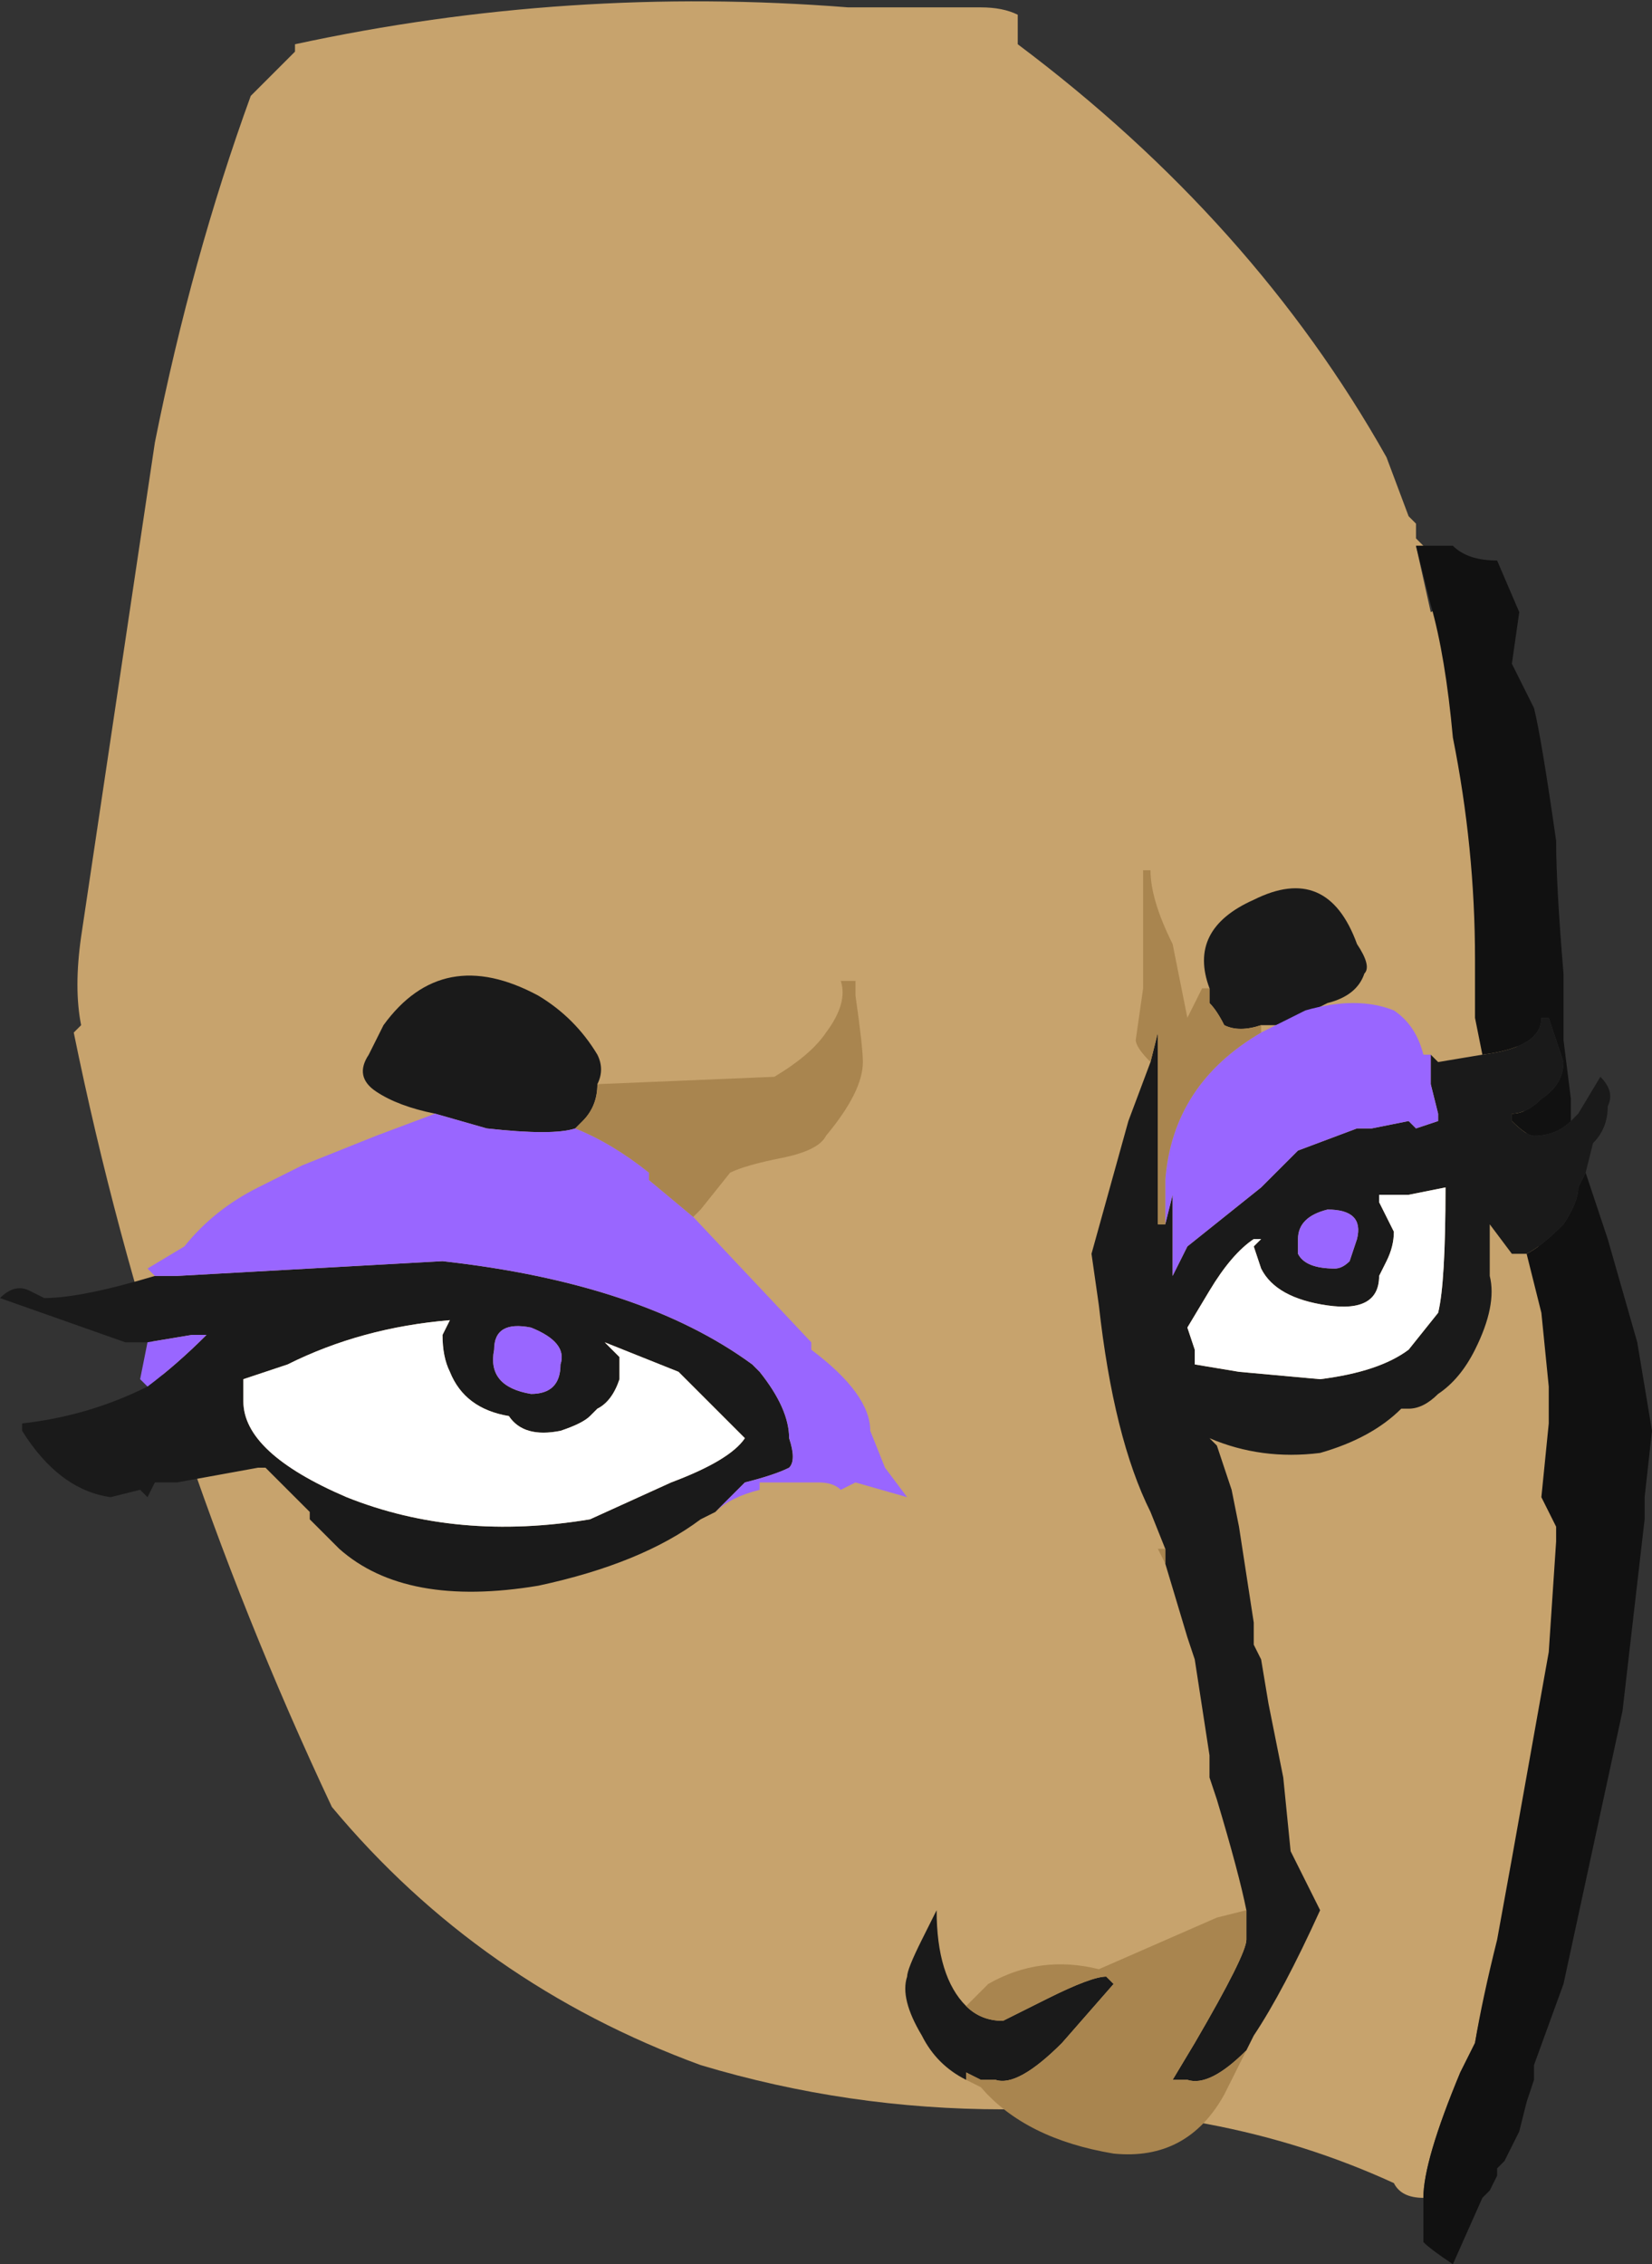 <?xml version="1.0" encoding="UTF-8" standalone="no"?>
<svg xmlns:ffdec="https://www.free-decompiler.com/flash" xmlns:xlink="http://www.w3.org/1999/xlink" ffdec:objectType="shape" height="15.35px" width="11.2px" xmlns="http://www.w3.org/2000/svg">
  <rect width="100%" height="100%" fill="#333333" stroke="none"/>
  <g transform="matrix(1.0, 0.0, 0.0, 1.0, 6.05, 9.7)">
    <path d="M0.85 -9.4 Q2.45 -8.2 3.35 -6.6 L3.5 -6.2 3.55 -6.15 3.55 -6.05 3.6 -6.0 3.55 -6.0 3.65 -5.55 Q3.85 -5.65 3.95 -5.3 L4.5 -0.1 4.5 0.6 4.55 0.85 4.35 2.55 Q4.05 3.6 3.95 4.15 L3.85 4.35 Q3.6 4.95 3.6 5.2 3.45 5.2 3.4 5.1 2.2 4.55 0.75 4.6 -0.3 4.6 -1.3 4.3 -2.8 3.75 -3.8 2.55 -5.0 0.0 -5.55 -2.7 L-5.5 -2.75 Q-5.55 -3.0 -5.5 -3.35 L-5.0 -6.7 Q-4.75 -7.95 -4.35 -9.05 L-4.05 -9.35 -4.05 -9.4 Q-2.2 -9.8 -0.3 -9.65 L0.6 -9.65 Q0.75 -9.65 0.85 -9.6 L0.85 -9.4 M-0.05 -9.05 L-0.05 -9.05" fill="#c7a36d" fill-rule="evenodd" stroke="none"/>
    <path d="M4.0 -2.55 L3.95 -2.8 3.95 -3.2 Q3.95 -3.95 3.8 -4.7 3.75 -5.25 3.65 -5.6 L3.55 -6.0 3.8 -6.0 Q3.9 -5.9 4.1 -5.9 L4.25 -5.55 4.2 -5.2 4.35 -4.9 Q4.4 -4.7 4.5 -4.0 4.5 -3.7 4.55 -3.1 L4.55 -2.65 4.6 -2.25 4.6 -2.1 Q4.5 -2.0 4.35 -2.0 4.3 -2.0 4.2 -2.1 L4.2 -2.15 Q4.3 -2.15 4.4 -2.25 4.55 -2.35 4.55 -2.5 L4.45 -2.8 4.4 -2.8 Q4.4 -2.9 4.4 -2.8 4.4 -2.6 4.0 -2.55 M4.7 -1.75 L4.85 -1.3 5.05 -0.6 5.15 0.0 5.1 0.45 5.1 0.6 4.95 1.9 4.55 3.75 4.35 4.3 4.35 4.4 4.3 4.55 4.25 4.75 4.15 4.95 4.1 5.0 4.1 5.05 4.05 5.15 4.0 5.2 3.8 5.65 Q3.65 5.55 3.6 5.5 L3.6 5.2 Q3.6 4.95 3.85 4.35 L3.95 4.15 Q4.0 3.85 4.1 3.45 L4.2 2.9 4.45 1.5 4.5 0.75 4.5 0.65 4.4 0.45 4.45 -0.05 4.45 -0.3 4.4 -0.8 4.3 -1.2 Q4.4 -1.25 4.55 -1.4 4.65 -1.55 4.65 -1.65 L4.7 -1.75" fill="#111111" fill-rule="evenodd" stroke="none"/>
    <path d="M4.6 -2.1 L4.65 -2.15 4.8 -2.4 Q4.9 -2.3 4.85 -2.2 4.85 -2.05 4.75 -1.95 L4.7 -1.75 4.65 -1.65 Q4.65 -1.55 4.55 -1.4 4.4 -1.25 4.3 -1.2 L4.2 -1.2 4.05 -1.4 4.05 -1.05 Q4.1 -0.85 3.95 -0.55 3.85 -0.35 3.7 -0.25 3.6 -0.15 3.5 -0.15 L3.45 -0.15 Q3.25 0.05 2.9 0.15 2.5 0.2 2.15 0.05 L2.2 0.1 2.3 0.4 2.35 0.65 2.45 1.3 2.45 1.45 2.5 1.55 2.55 1.85 2.65 2.35 2.7 2.85 2.9 3.25 Q2.65 3.8 2.45 4.1 L2.4 4.2 Q2.15 4.45 2.0 4.4 L1.9 4.4 2.05 4.15 Q2.4 3.55 2.4 3.45 L2.4 3.25 Q2.35 3.0 2.2 2.5 L2.15 2.35 2.15 2.2 2.05 1.55 2.0 1.4 1.85 0.9 1.85 0.8 1.75 0.55 Q1.5 0.05 1.4 -0.85 L1.35 -1.2 1.6 -2.1 1.75 -2.5 1.8 -2.7 1.8 -2.4 1.8 -2.35 1.8 -1.4 1.85 -1.4 1.9 -1.6 1.9 -1.05 2.0 -1.25 2.5 -1.65 2.75 -1.9 3.15 -2.05 3.25 -2.05 3.5 -2.1 3.55 -2.05 3.7 -2.1 3.7 -2.15 3.65 -2.35 3.65 -2.55 3.7 -2.5 4.0 -2.55 Q4.4 -2.6 4.4 -2.8 4.4 -2.9 4.4 -2.8 L4.45 -2.8 4.55 -2.5 Q4.55 -2.35 4.4 -2.25 4.3 -2.15 4.2 -2.15 L4.2 -2.1 Q4.3 -2.0 4.35 -2.0 4.5 -2.0 4.6 -2.1 M0.5 4.4 Q0.3 4.3 0.2 4.1 0.05 3.85 0.1 3.7 0.1 3.65 0.2 3.45 L0.3 3.25 Q0.3 3.7 0.5 3.9 0.6 4.0 0.75 4.0 L1.05 3.85 Q1.35 3.7 1.45 3.7 L1.5 3.75 1.15 4.15 Q0.85 4.45 0.7 4.4 L0.6 4.4 0.5 4.35 0.5 4.4 M2.15 -3.0 Q2.0 -3.4 2.45 -3.6 2.95 -3.85 3.15 -3.3 3.25 -3.15 3.2 -3.1 3.15 -2.95 2.95 -2.9 L2.75 -2.8 2.6 -2.75 2.5 -2.75 Q2.35 -2.7 2.25 -2.75 2.2 -2.85 2.15 -2.9 L2.15 -3.0 M2.45 -1.25 L2.5 -1.3 2.45 -1.3 Q2.3 -1.2 2.15 -0.95 L2.0 -0.7 2.05 -0.55 2.05 -0.45 2.35 -0.4 2.9 -0.35 Q3.3 -0.4 3.5 -0.55 L3.7 -0.8 Q3.75 -1.0 3.75 -1.65 L3.5 -1.6 3.3 -1.6 3.3 -1.55 Q3.35 -1.45 3.4 -1.35 3.4 -1.25 3.35 -1.15 L3.3 -1.05 Q3.3 -0.8 2.95 -0.85 2.6 -0.9 2.5 -1.1 L2.45 -1.25 M2.75 -1.3 L2.75 -1.2 Q2.8 -1.1 3.0 -1.1 3.05 -1.1 3.1 -1.15 L3.15 -1.3 Q3.2 -1.5 2.95 -1.5 2.75 -1.45 2.75 -1.3 M-5.05 -0.6 L-5.2 -0.6 -6.05 -0.9 Q-5.95 -1.0 -5.85 -0.95 L-5.75 -0.9 Q-5.5 -0.9 -5.0 -1.05 L-4.85 -1.05 -3.05 -1.15 Q-1.7 -1.0 -0.95 -0.45 L-0.9 -0.4 Q-0.7 -0.15 -0.7 0.05 -0.65 0.2 -0.7 0.25 -0.8 0.3 -1.0 0.35 L-1.2 0.55 -1.3 0.6 Q-1.7 0.9 -2.4 1.05 -3.3 1.2 -3.75 0.8 L-3.95 0.6 -3.95 0.55 -4.25 0.25 -4.3 0.25 -4.85 0.35 -5.0 0.35 -5.05 0.45 -5.1 0.4 -5.3 0.45 Q-5.65 0.4 -5.9 0.0 L-5.9 -0.05 Q-5.45 -0.1 -5.05 -0.3 -4.85 -0.45 -4.65 -0.65 L-4.75 -0.65 -5.05 -0.6 M-3.1 -2.15 Q-3.35 -2.2 -3.5 -2.3 -3.65 -2.4 -3.55 -2.55 L-3.45 -2.75 Q-3.05 -3.3 -2.4 -2.95 -2.15 -2.8 -2.0 -2.55 -1.95 -2.45 -2.0 -2.35 -2.0 -2.2 -2.1 -2.1 L-2.15 -2.05 Q-2.3 -2.0 -2.75 -2.05 L-3.1 -2.15 M-4.4 -0.2 Q-4.4 0.15 -3.7 0.45 -2.95 0.75 -2.05 0.6 L-1.5 0.35 Q-1.1 0.2 -1.0 0.05 L-1.45 -0.4 -1.95 -0.6 Q-1.9 -0.55 -1.85 -0.5 L-1.85 -0.35 Q-1.9 -0.2 -2.0 -0.15 L-2.05 -0.1 Q-2.1 -0.05 -2.25 0.0 -2.5 0.05 -2.6 -0.1 -2.9 -0.15 -3.0 -0.4 -3.05 -0.5 -3.05 -0.65 L-3.0 -0.75 Q-3.6 -0.7 -4.1 -0.45 -4.25 -0.4 -4.4 -0.35 L-4.4 -0.2 M-2.25 -0.45 Q-2.2 -0.6 -2.45 -0.7 -2.7 -0.75 -2.7 -0.55 -2.75 -0.3 -2.45 -0.25 -2.25 -0.25 -2.25 -0.45" fill="#1a1a1a" fill-rule="evenodd" stroke="none"/>
    <path d="M2.5 -2.7 L2.8 -2.85 Q3.15 -2.95 3.4 -2.85 3.55 -2.75 3.6 -2.55 L3.65 -2.55 3.65 -2.35 3.7 -2.15 3.7 -2.1 3.55 -2.05 3.5 -2.1 3.25 -2.05 3.15 -2.05 2.75 -1.9 2.5 -1.65 2.0 -1.25 1.9 -1.05 1.9 -1.6 1.85 -1.4 1.85 -1.7 Q1.9 -2.35 2.5 -2.7 M2.75 -1.3 Q2.75 -1.45 2.95 -1.5 3.2 -1.5 3.15 -1.3 L3.1 -1.15 Q3.05 -1.1 3.0 -1.1 2.8 -1.1 2.75 -1.2 L2.75 -1.3 M-5.0 -1.05 L-5.05 -1.1 -4.8 -1.25 Q-4.6 -1.5 -4.3 -1.65 L-4.0 -1.8 Q-3.75 -1.9 -3.5 -2.0 L-3.1 -2.15 -2.75 -2.05 Q-2.3 -2.0 -2.15 -2.05 -1.9 -1.95 -1.65 -1.75 L-1.65 -1.7 -1.35 -1.45 -0.55 -0.6 -0.55 -0.55 Q-0.15 -0.25 -0.15 0.0 L-0.05 0.25 0.1 0.45 -0.25 0.35 -0.35 0.4 Q-0.4 0.35 -0.5 0.35 L-0.9 0.35 -0.9 0.4 Q-1.1 0.45 -1.2 0.55 L-1.0 0.35 Q-0.8 0.3 -0.7 0.25 -0.65 0.2 -0.7 0.05 -0.7 -0.15 -0.9 -0.4 L-0.95 -0.45 Q-1.7 -1.0 -3.05 -1.15 L-4.85 -1.05 -5.0 -1.05 M-5.05 -0.3 L-5.1 -0.35 -5.05 -0.6 -4.75 -0.65 -4.65 -0.65 Q-4.85 -0.45 -5.05 -0.3 M-2.25 -0.45 Q-2.25 -0.25 -2.45 -0.25 -2.75 -0.3 -2.7 -0.55 -2.7 -0.75 -2.45 -0.7 -2.2 -0.6 -2.25 -0.45" fill="#9966ff" fill-rule="evenodd" stroke="none"/>
    <path d="M2.45 -1.25 L2.5 -1.1 Q2.6 -0.9 2.95 -0.85 3.3 -0.8 3.3 -1.05 L3.35 -1.15 Q3.4 -1.25 3.4 -1.35 3.35 -1.45 3.3 -1.55 L3.3 -1.6 3.5 -1.6 3.75 -1.65 Q3.75 -1.0 3.7 -0.8 L3.5 -0.55 Q3.3 -0.4 2.9 -0.35 L2.35 -0.4 2.05 -0.45 2.05 -0.55 2.0 -0.7 2.15 -0.95 Q2.3 -1.2 2.45 -1.3 L2.5 -1.3 2.45 -1.25 M-4.4 -0.2 L-4.4 -0.35 Q-4.25 -0.4 -4.1 -0.45 -3.6 -0.7 -3.0 -0.75 L-3.05 -0.65 Q-3.05 -0.5 -3.0 -0.4 -2.9 -0.15 -2.6 -0.1 -2.5 0.05 -2.25 0.0 -2.1 -0.05 -2.05 -0.1 L-2.0 -0.15 Q-1.9 -0.2 -1.85 -0.35 L-1.85 -0.5 Q-1.9 -0.55 -1.95 -0.6 L-1.45 -0.4 -1.0 0.05 Q-1.1 0.2 -1.5 0.35 L-2.05 0.6 Q-2.95 0.75 -3.7 0.45 -4.4 0.15 -4.4 -0.2" fill="#ffffff" fill-rule="evenodd" stroke="none"/>
    <path d="M2.4 4.2 L2.25 4.5 Q2.0 4.95 1.5 4.9 0.9 4.8 0.6 4.45 L0.5 4.4 0.5 4.35 0.6 4.4 0.7 4.4 Q0.85 4.45 1.15 4.15 L1.5 3.75 1.45 3.7 Q1.35 3.7 1.05 3.85 L0.75 4.0 Q0.6 4.0 0.5 3.9 L0.65 3.75 Q1.0 3.55 1.4 3.65 L2.2 3.3 2.4 3.25 2.4 3.45 Q2.4 3.55 2.05 4.15 L1.9 4.4 2.0 4.4 Q2.15 4.45 2.4 4.2 M1.85 0.9 L1.8 0.8 1.85 0.8 1.85 0.9 M1.75 -2.5 Q1.65 -2.6 1.65 -2.65 L1.7 -3.0 1.7 -3.8 1.75 -3.8 Q1.75 -3.6 1.9 -3.3 L2.0 -2.8 2.1 -3.0 2.15 -3.0 2.15 -2.9 Q2.2 -2.85 2.25 -2.75 2.35 -2.7 2.5 -2.75 L2.5 -2.7 Q1.9 -2.35 1.85 -1.7 L1.85 -1.4 1.8 -1.4 1.8 -2.35 1.8 -2.4 1.8 -2.7 1.75 -2.5 M-2.0 -2.35 L-0.8 -2.4 Q-0.55 -2.55 -0.45 -2.7 -0.3 -2.9 -0.35 -3.05 L-0.25 -3.05 -0.25 -2.95 Q-0.2 -2.6 -0.2 -2.5 -0.2 -2.3 -0.45 -2.0 -0.5 -1.9 -0.75 -1.85 -1.0 -1.8 -1.1 -1.75 L-1.3 -1.5 -1.35 -1.45 -1.65 -1.7 -1.65 -1.75 Q-1.9 -1.95 -2.15 -2.05 L-2.1 -2.1 Q-2.0 -2.2 -2.0 -2.35" fill="#a9854f" fill-rule="evenodd" stroke="none"/>
  </g>
</svg>
